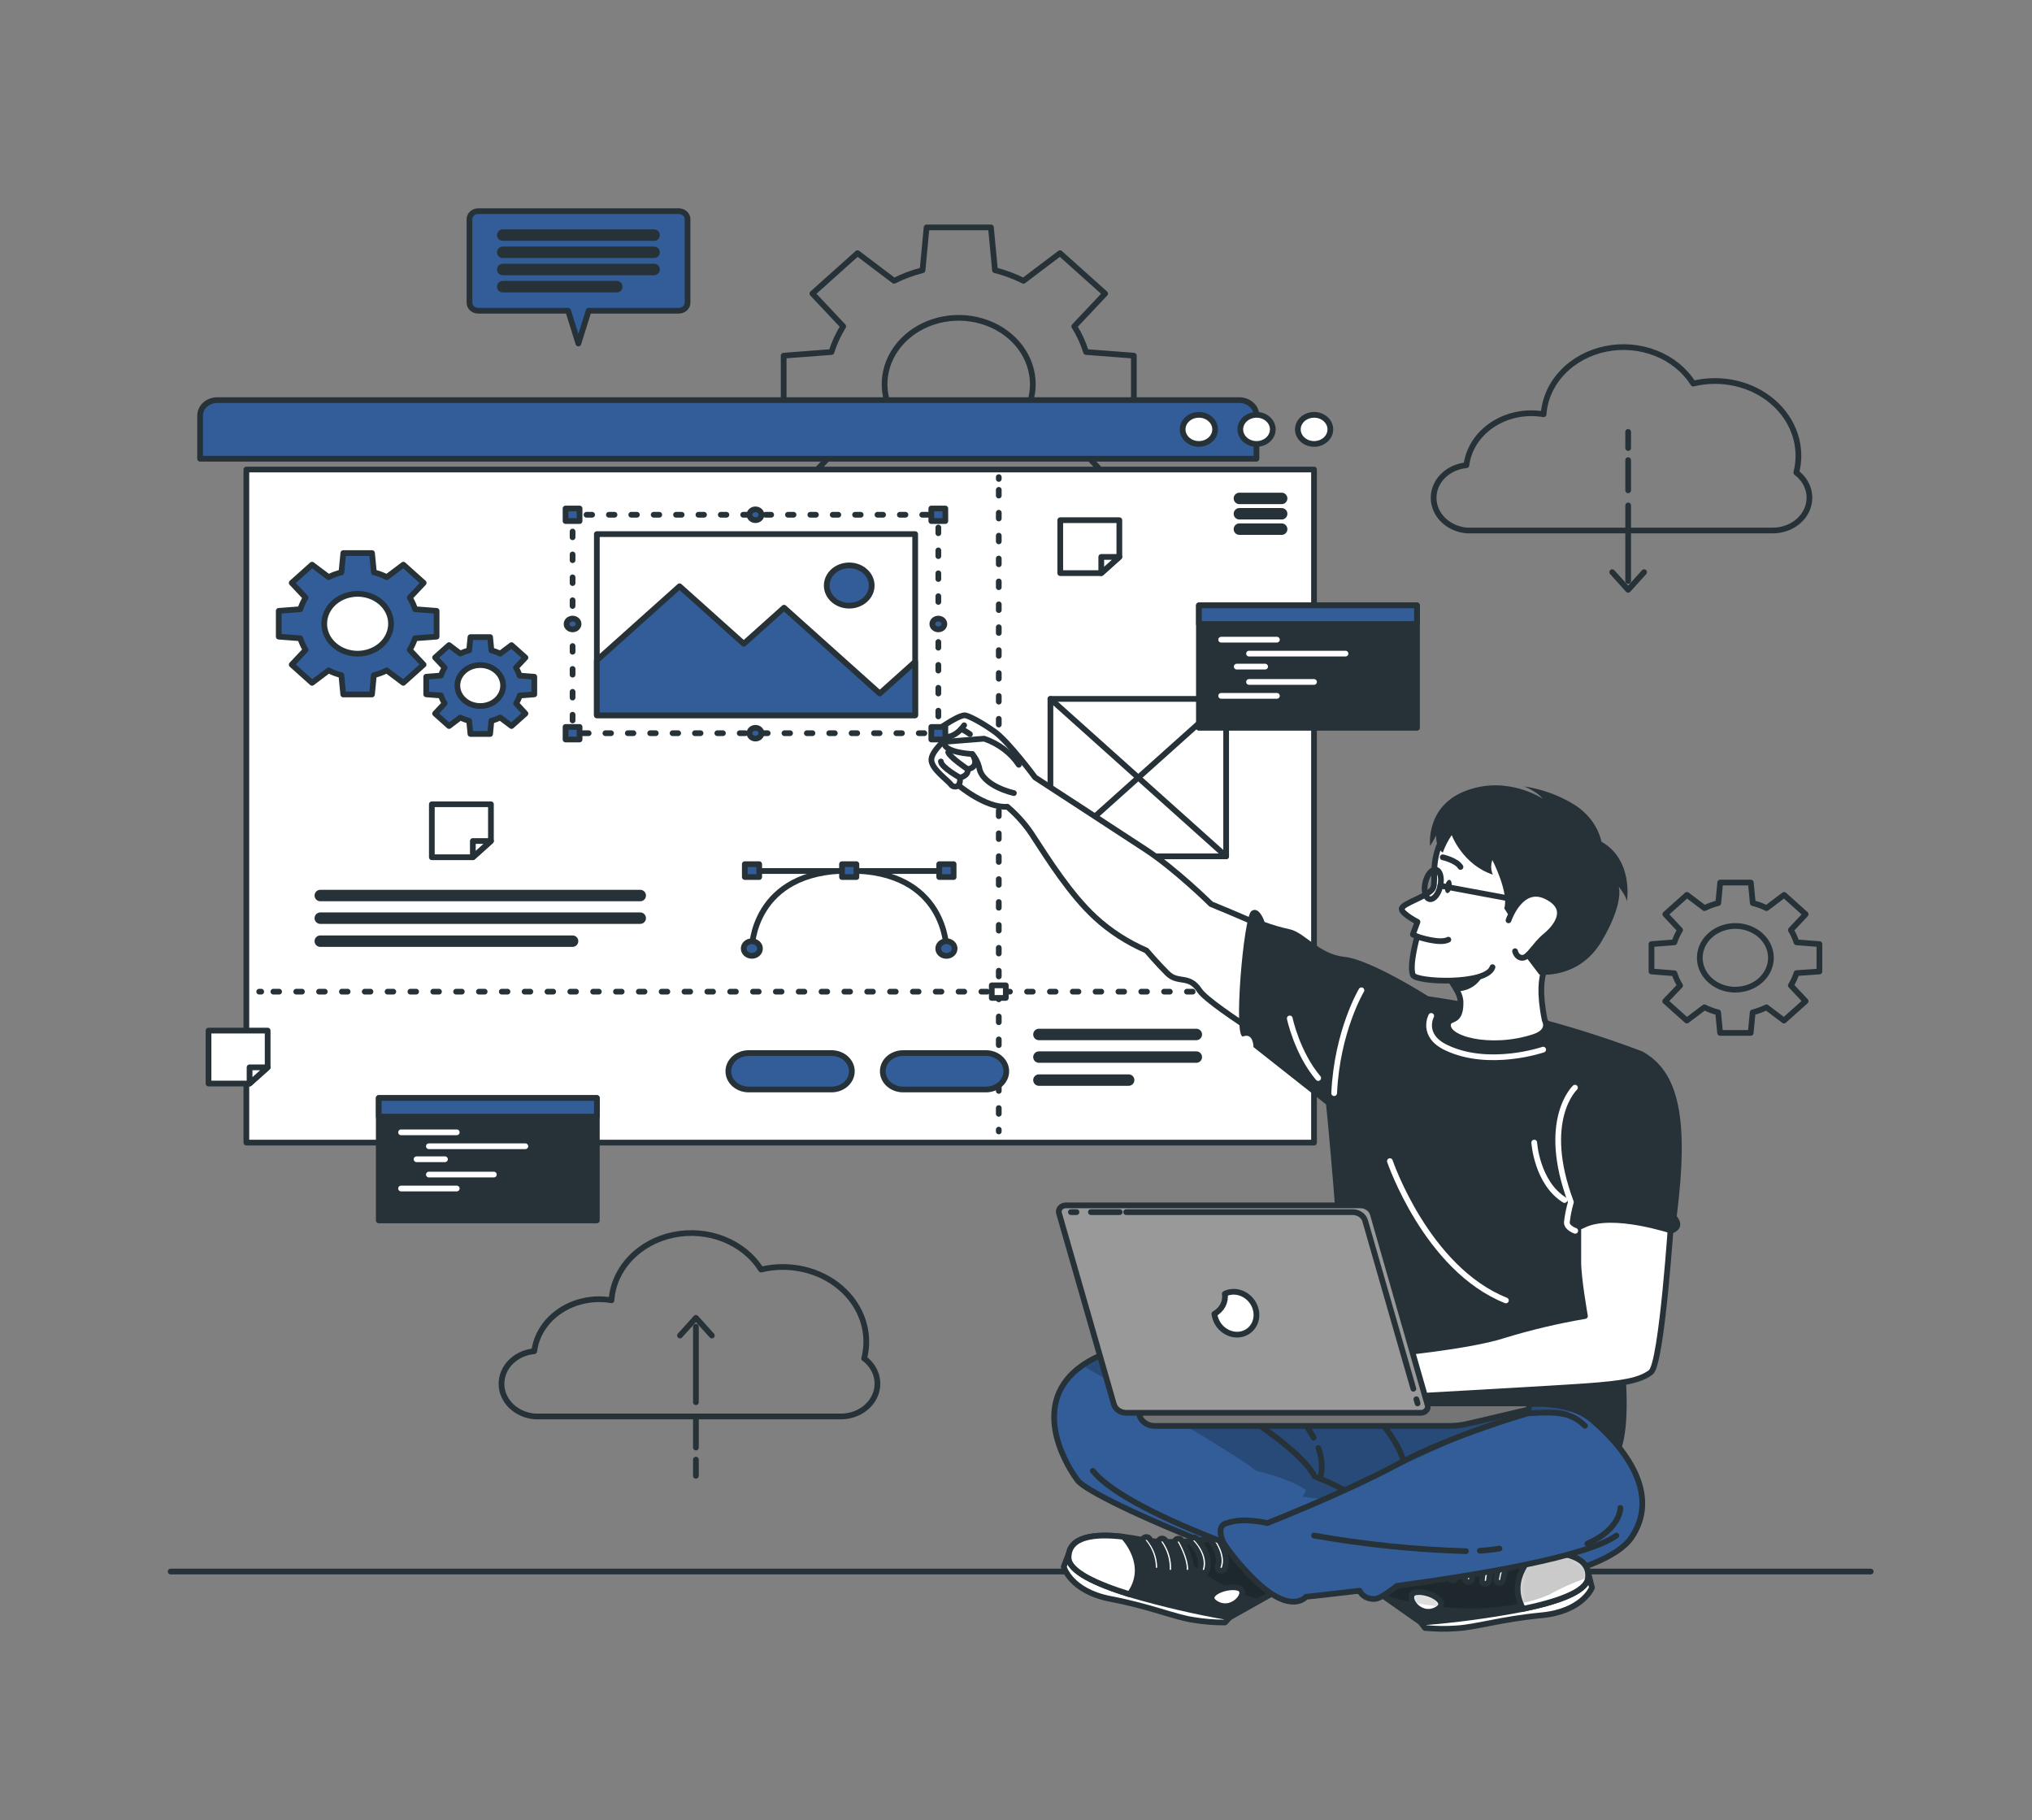 <svg width="355" height="318" viewBox="0 0 355 318" fill="none" xmlns="http://www.w3.org/2000/svg">
<rect x="0" y="0" width="355" height="318" fill="#808080" stroke="none"/>
<path d="M29.813 274.536H326.82" stroke="#263238" stroke-linecap="round" stroke-linejoin="round"/>
<path d="M198.09 72.116V62.131L189.74 61.495C189.252 59.933 188.561 58.428 187.681 57.011L193.07 51.287L185.189 44.227L178.799 49.055C177.23 48.264 175.562 47.642 173.829 47.204L173.119 39.725H161.88L161.17 47.204C159.437 47.642 157.769 48.264 156.2 49.055L149.81 44.227L141.929 51.287L147.318 57.011C146.438 58.428 145.747 59.933 145.259 61.495L136.909 62.131V72.116L145.259 72.752C145.75 74.303 146.441 75.797 147.318 77.204L141.929 82.928L149.81 89.988L156.2 85.16C157.769 85.951 159.437 86.573 161.17 87.011L161.88 94.49H173.027L173.737 87.011C175.481 86.573 177.161 85.952 178.742 85.16L185.132 89.988L193.014 82.928L187.625 77.204C188.502 75.797 189.193 74.303 189.684 72.752L198.09 72.116ZM167.489 78.724C164.928 78.724 162.424 78.044 160.294 76.769C158.164 75.494 156.505 73.683 155.524 71.563C154.544 69.443 154.288 67.111 154.787 64.86C155.287 62.61 156.521 60.543 158.332 58.921C160.143 57.298 162.45 56.193 164.963 55.746C167.475 55.298 170.079 55.528 172.445 56.406C174.811 57.284 176.834 58.771 178.257 60.678C179.68 62.586 180.439 64.829 180.439 67.123C180.438 68.649 180.102 70.159 179.449 71.568C178.796 72.976 177.84 74.256 176.634 75.334C175.429 76.411 173.998 77.265 172.424 77.847C170.85 78.428 169.163 78.727 167.461 78.724H167.489Z" stroke="#263238" stroke-linecap="round" stroke-linejoin="round"/>
<path d="M317.86 169.71V164.928L313.856 164.616C313.62 163.868 313.289 163.146 312.869 162.466L315.453 159.712L311.69 156.329L308.623 158.644C307.865 158.265 307.059 157.968 306.223 157.76L305.875 154.173H300.529L300.188 157.76C299.351 157.967 298.546 158.264 297.788 158.644L294.714 156.329L290.937 159.712L293.521 162.466C293.096 163.145 292.762 163.867 292.527 164.616L288.523 164.928V169.71L292.527 170.022C292.762 170.771 293.096 171.493 293.521 172.172L290.915 174.9L294.693 178.284L297.767 175.968C298.524 176.348 299.33 176.645 300.167 176.853L300.508 180.44H305.854L306.202 176.853C307.038 176.644 307.844 176.347 308.602 175.968L311.669 178.284L315.453 174.9L312.869 172.146C313.289 171.466 313.62 170.745 313.856 169.996L317.86 169.71ZM303.184 172.89C301.955 172.891 300.753 172.566 299.731 171.955C298.708 171.345 297.911 170.476 297.44 169.459C296.968 168.443 296.844 167.323 297.083 166.243C297.322 165.164 297.913 164.171 298.782 163.392C299.65 162.614 300.757 162.083 301.963 161.868C303.168 161.652 304.417 161.762 305.553 162.183C306.688 162.604 307.659 163.318 308.342 164.233C309.025 165.148 309.39 166.224 309.39 167.325C309.389 168.056 309.227 168.78 308.914 169.454C308.601 170.129 308.143 170.742 307.565 171.258C306.987 171.775 306.302 172.184 305.548 172.463C304.794 172.742 303.986 172.885 303.17 172.884L303.184 172.89Z" stroke="#263238" stroke-linecap="round" stroke-linejoin="round"/>
<path d="M313.82 82.553C314.387 80.355 314.308 78.063 313.592 75.9C312.876 73.737 311.546 71.778 309.733 70.212C307.919 68.647 305.684 67.529 303.245 66.967C300.806 66.406 298.246 66.42 295.814 67.009C294.333 64.656 292.043 62.795 289.285 61.703C286.527 60.612 283.449 60.347 280.51 60.95C277.57 61.553 274.927 62.991 272.974 65.049C271.021 67.107 269.863 69.675 269.672 72.37C268.127 72.106 266.537 72.13 265.002 72.442C263.468 72.754 262.022 73.346 260.755 74.182C259.489 75.018 258.429 76.08 257.642 77.3C256.855 78.521 256.358 79.874 256.182 81.274C254.6 81.424 253.136 82.096 252.078 83.161C251.02 84.226 250.443 85.606 250.461 87.031C250.479 88.456 251.09 89.824 252.174 90.868C253.258 91.911 254.738 92.554 256.324 92.672H309.773C311.082 92.663 312.356 92.294 313.424 91.616C314.491 90.938 315.3 89.982 315.742 88.878C316.183 87.775 316.235 86.576 315.892 85.445C315.548 84.313 314.825 83.304 313.82 82.553Z" stroke="#263238" stroke-linecap="round" stroke-linejoin="round"/>
<path d="M284.447 88.296V101.493" stroke="#263238" stroke-linecap="round" stroke-linejoin="round"/>
<path d="M284.447 80.384V85.656" stroke="#263238" stroke-linecap="round" stroke-linejoin="round"/>
<path d="M284.447 75.449V78.272" stroke="#263238" stroke-linecap="round" stroke-linejoin="round"/>
<path d="M281.664 99.954L284.447 103.038L287.231 99.954" stroke="#263238" stroke-linecap="round" stroke-linejoin="round"/>
<path d="M150.974 237.323C151.54 235.125 151.46 232.833 150.742 230.67C150.025 228.508 148.695 226.549 146.881 224.983C145.067 223.418 142.832 222.3 140.392 221.739C137.953 221.178 135.393 221.192 132.962 221.78C131.482 219.425 129.192 217.563 126.433 216.47C123.675 215.377 120.595 215.113 117.655 215.717C114.715 216.321 112.072 217.76 110.121 219.82C108.169 221.88 107.013 224.451 106.827 227.147C106.125 227.027 105.411 226.965 104.697 226.963C101.888 226.961 99.177 227.886 97.081 229.562C94.986 231.237 93.653 233.545 93.337 236.045C91.754 236.193 90.29 236.865 89.232 237.93C88.173 238.994 87.596 240.373 87.612 241.799C87.629 243.224 88.239 244.592 89.323 245.636C90.406 246.68 91.886 247.324 93.472 247.442H146.97C148.277 247.43 149.548 247.059 150.612 246.379C151.677 245.699 152.482 244.743 152.921 243.64C153.36 242.537 153.411 241.34 153.066 240.211C152.722 239.081 151.999 238.074 150.996 237.323H150.974Z" stroke="#263238" stroke-linecap="round" stroke-linejoin="round"/>
<path d="M121.58 244.955V231.765" stroke="#263238" stroke-linecap="round" stroke-linejoin="round"/>
<path d="M121.58 252.874V247.595" stroke="#263238" stroke-linecap="round" stroke-linejoin="round"/>
<path d="M121.58 257.809V254.985" stroke="#263238" stroke-linecap="round" stroke-linejoin="round"/>
<path d="M124.364 233.304L121.58 230.219L118.797 233.304" stroke="#263238" stroke-linecap="round" stroke-linejoin="round"/>
<path d="M37.971 69.896H216.5C217.299 69.896 218.064 70.18 218.629 70.686C219.194 71.192 219.511 71.878 219.511 72.593V80.136H34.96V72.593C34.96 71.878 35.278 71.192 35.842 70.686C36.407 70.18 37.172 69.896 37.971 69.896Z" fill="#335D99" stroke="#263238" stroke-linecap="round" stroke-linejoin="round"/>
<path d="M229.564 82.025H43.04V199.602H229.564V82.025Z" fill="white" stroke="#263238" stroke-linecap="round" stroke-linejoin="round"/>
<path d="M232.419 75.01C232.419 75.513 232.252 76.005 231.94 76.423C231.628 76.842 231.184 77.168 230.665 77.36C230.146 77.553 229.575 77.603 229.024 77.505C228.474 77.407 227.968 77.165 227.57 76.809C227.173 76.453 226.903 76 226.793 75.506C226.683 75.013 226.74 74.501 226.955 74.036C227.17 73.571 227.534 73.174 228.001 72.895C228.468 72.615 229.017 72.466 229.579 72.466C230.332 72.466 231.054 72.734 231.587 73.211C232.119 73.688 232.419 74.335 232.419 75.01Z" fill="white" stroke="#263238" stroke-linecap="round" stroke-linejoin="round"/>
<path d="M222.365 75.01C222.365 75.513 222.198 76.005 221.886 76.423C221.574 76.842 221.131 77.168 220.612 77.36C220.093 77.553 219.522 77.603 218.971 77.505C218.42 77.407 217.914 77.165 217.517 76.809C217.12 76.453 216.849 76 216.739 75.506C216.63 75.013 216.686 74.501 216.901 74.036C217.116 73.571 217.48 73.174 217.947 72.895C218.414 72.615 218.963 72.466 219.525 72.466C220.278 72.466 221 72.734 221.533 73.211C222.066 73.688 222.365 74.335 222.365 75.01Z" fill="white" stroke="#263238" stroke-linecap="round" stroke-linejoin="round"/>
<path d="M212.29 75.01C212.29 75.513 212.123 76.005 211.811 76.423C211.499 76.842 211.056 77.168 210.537 77.36C210.018 77.553 209.447 77.603 208.896 77.505C208.345 77.407 207.839 77.165 207.442 76.809C207.045 76.453 206.774 76 206.665 75.506C206.555 75.013 206.611 74.501 206.826 74.036C207.041 73.571 207.405 73.174 207.872 72.895C208.339 72.615 208.888 72.466 209.45 72.466C210.203 72.466 210.926 72.734 211.458 73.211C211.991 73.688 212.29 74.335 212.29 75.01Z" fill="white" stroke="#263238" stroke-linecap="round" stroke-linejoin="round"/>
<path d="M223.913 87.068H216.529" stroke="#263238" stroke-width="2" stroke-linecap="round" stroke-linejoin="round"/>
<path d="M223.913 89.752H216.529" stroke="#263238" stroke-width="2" stroke-linecap="round" stroke-linejoin="round"/>
<path d="M223.913 92.436H216.529" stroke="#263238" stroke-width="2" stroke-linecap="round" stroke-linejoin="round"/>
<path d="M55.955 156.443H111.853" stroke="#263238" stroke-width="2" stroke-linecap="round" stroke-linejoin="round"/>
<path d="M55.955 160.393H111.853" stroke="#263238" stroke-width="2" stroke-linecap="round" stroke-linejoin="round"/>
<path d="M55.955 164.412H100.032" stroke="#263238" stroke-width="2" stroke-linecap="round" stroke-linejoin="round"/>
<path d="M174.49 83.348V83.666" stroke="#263238" stroke-linecap="round" stroke-linejoin="round"/>
<path d="M174.49 85.574V196.384" stroke="#263238" stroke-linecap="round" stroke-linejoin="round" stroke-dasharray="1 3"/>
<path d="M174.49 197.338V197.656" stroke="#263238" stroke-linecap="round" stroke-linejoin="round"/>
<path d="M45.284 173.234H45.638" stroke="#263238" stroke-linecap="round" stroke-linejoin="round"/>
<path d="M47.762 173.234H225.29" stroke="#263238" stroke-linecap="round" stroke-linejoin="round" stroke-dasharray="1 2.99"/>
<path d="M226.355 173.234H226.709" stroke="#263238" stroke-linecap="round" stroke-linejoin="round"/>
<path d="M175.718 172.133H173.268V174.328H175.718V172.133Z" fill="white" stroke="#263238" stroke-linecap="round" stroke-linejoin="round"/>
<path d="M164.713 152.157H132.01" stroke="#263238" stroke-linecap="round" stroke-linejoin="round"/>
<path d="M165.345 165.703C165.345 165.703 165.345 152.087 148.362 152.087C131.378 152.087 131.35 165.703 131.35 165.703" stroke="#263238" stroke-linecap="round" stroke-linejoin="round"/>
<path d="M165.345 166.988C166.137 166.988 166.779 166.413 166.779 165.703C166.779 164.994 166.137 164.419 165.345 164.419C164.553 164.419 163.911 164.994 163.911 165.703C163.911 166.413 164.553 166.988 165.345 166.988Z" fill="#335D99" stroke="#263238" stroke-linecap="round" stroke-linejoin="round"/>
<path d="M129.93 165.703C129.93 165.452 130.013 165.206 130.169 164.997C130.325 164.788 130.547 164.625 130.807 164.528C131.066 164.432 131.352 164.407 131.627 164.456C131.902 164.505 132.155 164.626 132.354 164.804C132.553 164.982 132.688 165.209 132.743 165.455C132.797 165.702 132.769 165.958 132.662 166.19C132.554 166.423 132.372 166.621 132.139 166.761C131.905 166.901 131.631 166.975 131.35 166.975C130.973 166.975 130.612 166.841 130.346 166.603C130.08 166.364 129.93 166.041 129.93 165.703Z" fill="#335D99" stroke="#263238" stroke-linecap="round" stroke-linejoin="round"/>
<path d="M164.088 153.212H166.602V150.961H164.088V153.212Z" fill="#335D99" stroke="#263238" stroke-linecap="round" stroke-linejoin="round"/>
<path d="M147.105 153.212H149.618V150.961H147.105V153.212Z" fill="#335D99" stroke="#263238" stroke-linecap="round" stroke-linejoin="round"/>
<path d="M130.122 153.212H132.635V150.961H130.122V153.212Z" fill="#335D99" stroke="#263238" stroke-linecap="round" stroke-linejoin="round"/>
<path d="M76.275 111.217V106.714L72.519 106.428C72.296 105.725 71.984 105.046 71.589 104.406L74.017 101.824L70.468 98.644L67.578 100.819C66.866 100.46 66.108 100.18 65.32 99.986L64.993 96.615H59.981L59.654 99.986C58.869 100.18 58.113 100.459 57.404 100.819L54.514 98.644L50.964 101.824L53.392 104.406C52.994 105.045 52.682 105.724 52.462 106.428L48.699 106.714V111.217L52.462 111.504C52.683 112.208 52.995 112.887 53.392 113.526L50.964 116.108L54.514 119.288L57.404 117.113C58.108 117.471 58.859 117.751 59.64 117.946L59.967 121.317H64.986L65.313 117.946C66.098 117.751 66.854 117.471 67.564 117.113L70.453 119.288L74.003 116.108L71.575 113.526C71.969 112.885 72.281 112.207 72.505 111.504L76.275 111.217ZM62.48 114.194C61.326 114.194 60.197 113.887 59.238 113.313C58.278 112.738 57.53 111.922 57.088 110.967C56.646 110.011 56.531 108.96 56.756 107.946C56.981 106.932 57.537 106 58.353 105.269C59.169 104.538 60.209 104.04 61.341 103.838C62.474 103.637 63.647 103.74 64.713 104.136C65.78 104.532 66.691 105.202 67.333 106.061C67.974 106.921 68.316 107.932 68.316 108.966C68.316 110.352 67.701 111.682 66.607 112.663C65.512 113.643 64.028 114.194 62.48 114.194Z" fill="#335D99" stroke="#263238" stroke-linecap="round" stroke-linejoin="round"/>
<path d="M93.344 121.304V118.226L90.766 118.023C90.618 117.541 90.406 117.078 90.135 116.642L91.796 114.874L89.361 112.699L87.387 114.187C86.899 113.945 86.382 113.753 85.846 113.615L85.626 111.3H82.19L81.962 113.609C81.426 113.746 80.909 113.938 80.422 114.181L78.448 112.693L76.013 114.868L77.681 116.636C77.404 117.07 77.19 117.534 77.042 118.016L74.465 118.22V121.298L77.042 121.495C77.188 121.978 77.403 122.441 77.681 122.875L76.013 124.656L78.448 126.831L80.422 125.343C80.909 125.585 81.426 125.778 81.962 125.915L82.19 128.218H85.626L85.846 125.915C86.382 125.778 86.899 125.585 87.387 125.343L89.361 126.831L91.796 124.656L90.17 122.882C90.443 122.446 90.655 121.983 90.802 121.501L93.344 121.304ZM83.908 123.339C83.117 123.341 82.343 123.132 81.684 122.739C81.026 122.346 80.513 121.787 80.209 121.132C79.906 120.477 79.826 119.757 79.98 119.062C80.134 118.367 80.515 117.728 81.074 117.227C81.634 116.726 82.347 116.385 83.123 116.247C83.899 116.109 84.703 116.18 85.434 116.452C86.164 116.724 86.789 117.184 87.227 117.773C87.666 118.363 87.899 119.056 87.898 119.765C87.896 120.713 87.475 121.621 86.727 122.291C85.979 122.961 84.966 123.338 83.908 123.339Z" fill="#335D99" stroke="#263238" stroke-linecap="round" stroke-linejoin="round"/>
<path d="M181.504 180.713H209.003" stroke="#263238" stroke-width="2" stroke-linecap="round" stroke-linejoin="round"/>
<path d="M181.504 184.663H209.003" stroke="#263238" stroke-width="2" stroke-linecap="round" stroke-linejoin="round"/>
<path d="M181.504 188.682H197.181" stroke="#263238" stroke-width="2" stroke-linecap="round" stroke-linejoin="round"/>
<path d="M145.273 190.323H130.796C129.855 190.323 128.952 189.988 128.286 189.392C127.62 188.795 127.246 187.986 127.246 187.143C127.246 186.3 127.62 185.491 128.286 184.894C128.952 184.298 129.855 183.963 130.796 183.963H145.273C146.215 183.963 147.118 184.298 147.783 184.894C148.449 185.491 148.823 186.3 148.823 187.143C148.823 187.986 148.449 188.795 147.783 189.392C147.118 189.988 146.215 190.323 145.273 190.323Z" fill="#335D99" stroke="#263238" stroke-linecap="round" stroke-linejoin="round"/>
<path d="M172.253 190.323H157.776C156.835 190.323 155.932 189.988 155.266 189.392C154.6 188.795 154.226 187.986 154.226 187.143C154.226 186.3 154.6 185.491 155.266 184.894C155.932 184.298 156.835 183.963 157.776 183.963H172.253C173.195 183.963 174.098 184.298 174.763 184.894C175.429 185.491 175.803 186.3 175.803 187.143C175.803 187.986 175.429 188.795 174.763 189.392C174.098 189.988 173.195 190.323 172.253 190.323Z" fill="#335D99" stroke="#263238" stroke-linecap="round" stroke-linejoin="round"/>
<path d="M214.214 122.093H183.514V149.594H214.214V122.093Z" fill="white" stroke="#263238" stroke-linecap="round" stroke-linejoin="round"/>
<path d="M183.514 122.093L214.214 149.594" stroke="#263238" stroke-linecap="round" stroke-linejoin="round"/>
<path d="M214.214 122.093L183.514 149.594" stroke="#263238" stroke-linecap="round" stroke-linejoin="round"/>
<path d="M195.555 90.872V97.289L192.396 100.119H185.232V90.872H195.555Z" fill="white" stroke="#263238" stroke-linecap="round" stroke-linejoin="round"/>
<path d="M195.555 97.289L192.396 100.119V97.289H195.555Z" fill="white" stroke="#263238" stroke-linecap="round" stroke-linejoin="round"/>
<path d="M85.768 140.499V146.916L82.609 149.753H75.445V140.499H85.768Z" fill="white" stroke="#263238" stroke-linecap="round" stroke-linejoin="round"/>
<path d="M85.768 146.916L82.609 149.753V146.916H85.768Z" fill="white" stroke="#263238" stroke-linecap="round" stroke-linejoin="round"/>
<path d="M46.761 180.039V186.456L43.601 189.286H36.43V180.039H46.761Z" fill="white" stroke="#263238" stroke-linecap="round" stroke-linejoin="round"/>
<path d="M46.761 186.456L43.601 189.286V186.456H46.761Z" fill="white" stroke="#263238" stroke-linecap="round" stroke-linejoin="round"/>
<path d="M247.556 105.754H209.457V127.143H247.556V105.754Z" fill="#263238" stroke="#263238" stroke-linecap="round" stroke-linejoin="round"/>
<path d="M247.556 105.754H209.457V109.004H247.556V105.754Z" fill="#335D99" stroke="#263238" stroke-linecap="round" stroke-linejoin="round"/>
<path d="M213.341 111.745H223.082" stroke="white" stroke-linecap="round" stroke-linejoin="round"/>
<path d="M218.211 114.181H235.067" stroke="white" stroke-linecap="round" stroke-linejoin="round"/>
<path d="M216.06 116.452H221.023" stroke="white" stroke-linecap="round" stroke-linejoin="round"/>
<path d="M218.211 119.129H229.564" stroke="white" stroke-linecap="round" stroke-linejoin="round"/>
<path d="M213.341 121.559H223.082" stroke="white" stroke-linecap="round" stroke-linejoin="round"/>
<path d="M104.271 191.811H66.172V213.2H104.271V191.811Z" fill="#263238" stroke="#263238" stroke-linecap="round" stroke-linejoin="round"/>
<path d="M104.271 191.811H66.172V195.061H104.271V191.811Z" fill="#335D99" stroke="#263238" stroke-linecap="round" stroke-linejoin="round"/>
<path d="M70.063 197.809H79.797" stroke="white" stroke-linecap="round" stroke-linejoin="round"/>
<path d="M74.926 200.238H91.782" stroke="white" stroke-linecap="round" stroke-linejoin="round"/>
<path d="M72.775 202.509H77.738" stroke="white" stroke-linecap="round" stroke-linejoin="round"/>
<path d="M74.926 205.186H86.279" stroke="white" stroke-linecap="round" stroke-linejoin="round"/>
<path d="M70.063 207.622H79.797" stroke="white" stroke-linecap="round" stroke-linejoin="round"/>
<path d="M118.57 36.888H83.567C83.157 36.89 82.764 37.036 82.475 37.296C82.185 37.556 82.021 37.907 82.019 38.275V52.903C82.021 53.269 82.185 53.62 82.475 53.879C82.765 54.137 83.158 54.283 83.567 54.283H99.258L101.047 60.007L102.844 54.283H118.57C118.979 54.283 119.372 54.137 119.662 53.879C119.952 53.62 120.116 53.269 120.118 52.903V38.275C120.116 37.907 119.952 37.556 119.662 37.296C119.373 37.036 118.98 36.89 118.57 36.888Z" fill="#335D99" stroke="#263238" stroke-linecap="round" stroke-linejoin="round"/>
<path d="M87.827 41.073H114.274" stroke="#263238" stroke-width="2" stroke-linecap="round" stroke-linejoin="round"/>
<path d="M87.827 44.075H114.274" stroke="#263238" stroke-width="2" stroke-linecap="round" stroke-linejoin="round"/>
<path d="M87.827 47.077H114.274" stroke="#263238" stroke-width="2" stroke-linecap="round" stroke-linejoin="round"/>
<path d="M87.827 50.079H107.757" stroke="#263238" stroke-width="2" stroke-linecap="round" stroke-linejoin="round"/>
<path d="M175.988 140.925C172.232 141.211 167.468 137.192 167.468 137.192C167.376 137.276 167.264 137.34 167.141 137.379C167.017 137.418 166.884 137.431 166.754 137.416C166.624 137.401 166.499 137.359 166.39 137.294C166.281 137.229 166.191 137.141 166.126 137.039C165.515 136.25 162.867 134.425 162.718 132.848C162.569 131.27 165.693 128.714 165.693 128.714C163.286 129.299 163.03 128.033 163.03 128.033C163.03 128.033 167.084 125.038 168.504 124.955C169.058 124.923 171.472 126.17 173.808 127.849C176.25 129.61 180.837 135.811 180.837 135.811C180.837 135.811 196.35 145.905 200.27 148.487C205.446 151.896 211.58 157.944 211.58 157.944C211.58 157.944 232.17 166.263 237.85 170.836L230.168 187.13C230.168 187.13 211.445 175.892 209.578 173.043C207.71 170.194 205.836 171.904 203.962 170.041C202.087 168.177 200.291 166.047 200.291 166.047C196.957 164.605 193.932 162.65 191.352 160.272C186.979 156.246 183.123 150.096 180.702 146.394C179.449 144.368 177.859 142.524 175.988 140.925Z" fill="white" stroke="#263238" stroke-linecap="round" stroke-linejoin="round"/>
<path d="M177.131 138.546C177.131 138.546 171.543 137.331 171.06 134.031C170.847 133.194 170.438 132.407 169.86 131.722C169.86 131.722 164.649 131.493 164.976 129.591L171.934 129.038C174.466 129.91 176.599 131.518 177.99 133.605" fill="white"/>
<path d="M177.131 138.546C177.131 138.546 171.543 137.331 171.06 134.031C170.847 133.194 170.438 132.407 169.86 131.722C169.86 131.722 164.649 131.493 164.976 129.591L171.934 129.038C174.466 129.91 176.599 131.518 177.99 133.605" stroke="#263238" stroke-linecap="round" stroke-linejoin="round"/>
<path d="M167.461 137.192C167.708 136.779 167.791 136.303 167.695 135.843C167.695 135.843 169.228 135.589 169.058 134.374C169.058 134.374 171.33 134.126 169.86 131.722" stroke="#263238" stroke-linecap="round" stroke-linejoin="round"/>
<path d="M169.058 134.374C169.058 134.374 165.998 132.345 165.657 131.417" stroke="#263238" stroke-linecap="round" stroke-linejoin="round"/>
<path d="M167.695 135.843C167.695 135.843 164.436 134.062 164.379 133.026" stroke="#263238" stroke-linecap="round" stroke-linejoin="round"/>
<path d="M168.44 126.698C168.44 126.698 167.404 128.364 165.686 128.714" stroke="#263238" stroke-linecap="round" stroke-linejoin="round"/>
<path d="M167.922 127.346C168.467 127.601 168.981 127.906 169.456 128.256" stroke="#263238" stroke-linecap="round" stroke-linejoin="round"/>
<path d="M286.925 183.677C278.891 180.631 270.604 178.152 262.139 176.261C249.671 173.647 229.479 171.313 229.479 171.313C229.479 171.313 235.031 222.066 233.569 225.119C232.106 228.171 223.33 238.424 223.33 238.424C223.33 238.424 270.822 255.011 279.101 256.422C287.38 257.834 283.063 232.095 283.063 232.095C283.063 232.095 291.81 199.38 286.925 183.677Z" fill="#263238"/>
<path d="M269.878 178.226C269.878 178.226 271.007 180.134 268.039 181.133C260.35 183.677 252.156 181.432 253.03 178.735C253.363 177.705 255.266 178.735 255.16 174.919C255.107 174.331 254.932 173.757 254.641 173.227C254.099 172.195 253.445 171.213 252.689 170.295C251.868 169.274 250.989 168.291 250.055 167.351C250.055 167.351 262.26 160.355 271.312 167.351C271.298 167.319 267.933 168.845 269.878 178.226Z" fill="white" stroke="#263238" stroke-linecap="round" stroke-linejoin="round"/>
<path d="M285.001 268.621C280.194 275.617 255.806 278.93 242.493 278.619C229.181 278.307 190.876 262.083 188.278 258.623C185.871 255.443 179.957 244.905 189.073 238.538C189.846 238.003 190.668 237.527 191.53 237.114C197.77 234.086 239.277 243.633 239.277 243.633C239.277 243.633 241.847 242.176 242.792 242.284C245.688 242.615 247.762 244.714 253.612 246.208C257.709 247.258 268.891 243.225 276.034 246.692C276.826 247.071 277.557 247.546 278.206 248.104C284.88 253.815 289.801 261.606 285.001 268.621Z" fill="#335D99"/>
<mask id="mask0_3_556" style="mask-type:luminance" maskUnits="userSpaceOnUse" x="184" y="236" width="103" height="43">
<path d="M285.001 268.621C280.194 275.617 255.806 278.93 242.493 278.619C229.181 278.307 190.876 262.083 188.278 258.623C185.871 255.443 179.957 244.905 189.073 238.538C189.846 238.003 190.668 237.527 191.53 237.114C197.77 234.086 239.277 243.633 239.277 243.633C239.277 243.633 241.847 242.176 242.792 242.284C245.688 242.615 247.762 244.714 253.612 246.208C257.709 247.258 268.891 243.225 276.034 246.692C276.826 247.071 277.557 247.546 278.206 248.104C284.88 253.815 289.801 261.606 285.001 268.621Z" fill="white"/>
</mask>
<g mask="url(#mask0_3_556)">
<path opacity="0.3" d="M276.034 246.692C268.714 246.253 262.189 247.627 257.631 250.037C252.227 252.899 226.71 263.908 226.71 263.908C226.767 262.725 228.187 260.34 228.187 260.34C225.787 258.432 219.511 256.938 219.511 256.938C214.647 253.217 195.371 242.119 189.073 238.538C189.846 238.003 190.668 237.527 191.53 237.114C197.77 234.086 239.277 243.633 239.277 243.633C239.277 243.633 241.847 242.176 242.792 242.284C245.688 242.615 247.762 244.714 253.612 246.208C257.73 247.258 268.891 243.225 276.034 246.692Z" fill="black" fill-opacity="0.7"/>
</g>
<path d="M285.001 268.621C280.194 275.617 255.806 278.93 242.493 278.619C229.181 278.307 190.876 262.083 188.278 258.623C185.871 255.443 179.957 244.904 189.073 238.538C189.846 238.003 190.668 237.527 191.53 237.114C197.77 234.086 239.277 243.633 239.277 243.633C239.277 243.633 241.847 242.176 242.792 242.284C245.688 242.615 247.762 244.714 253.612 246.208C257.709 247.258 268.891 243.225 276.034 246.692C276.826 247.071 277.557 247.546 278.206 248.104C284.88 253.815 289.801 261.606 285.001 268.621Z" stroke="#263238" stroke-linecap="round" stroke-linejoin="round"/>
<path d="M277.518 274.956L278.128 277.353C278.128 277.353 276.495 281.5 269.317 282.18C262.139 282.861 257.886 284.279 254.407 284.464C252.589 284.592 250.761 284.567 248.947 284.387L248.237 283.446L277.518 274.956Z" fill="white" stroke="#263238" stroke-linecap="round" stroke-linejoin="round"/>
<path d="M235.834 274.701L248.273 283.446C254.268 282.987 260.225 282.188 266.108 281.055C272.001 279.834 277.148 278.085 277.425 275.681C277.858 272.03 273.499 271.031 268.323 271.171C267.358 271.171 266.364 271.26 265.362 271.349C257.077 272.144 246.54 268.049 246.54 268.049L235.834 274.701Z" fill="#263238"/>
<mask id="mask1_3_556" style="mask-type:luminance" maskUnits="userSpaceOnUse" x="235" y="268" width="43" height="16">
<path d="M235.834 274.701L248.273 283.446C254.268 282.987 260.225 282.188 266.108 281.055C272.001 279.834 277.148 278.085 277.425 275.681C277.858 272.03 273.499 271.031 268.323 271.171C267.358 271.171 266.364 271.26 265.362 271.349C257.077 272.144 246.54 268.049 246.54 268.049L235.834 274.701Z" fill="white"/>
</mask>
<g mask="url(#mask1_3_556)">
<path opacity="0.3" d="M277.432 275.592C275.018 276.396 272.701 277.419 270.517 278.645C270.517 278.645 258.965 283.968 241.208 278.486L235.834 274.701L246.54 268.042C246.54 268.042 257.07 272.145 265.362 271.343C266.364 271.248 267.358 271.184 268.323 271.165C273.464 271.025 277.787 272.005 277.432 275.592Z" fill="black" fill-opacity="0.7"/>
</g>
<path d="M235.834 274.701L248.273 283.446C254.268 282.987 260.225 282.188 266.108 281.055C272.001 279.834 277.148 278.085 277.425 275.681C277.858 272.03 273.499 271.031 268.323 271.171C267.358 271.171 266.364 271.26 265.362 271.349C257.077 272.144 246.54 268.049 246.54 268.049L235.834 274.701Z" stroke="#263238" stroke-linecap="round" stroke-linejoin="round"/>
<path d="M247.428 278.148C245.184 278.473 247.648 282.6 250.687 281.328C253.726 280.056 249.671 277.818 247.428 278.148Z" fill="white"/>
<mask id="mask2_3_556" style="mask-type:luminance" maskUnits="userSpaceOnUse" x="246" y="278" width="6" height="4">
<path d="M247.428 278.148C245.184 278.473 247.648 282.6 250.687 281.328C253.726 280.056 249.671 277.818 247.428 278.148Z" fill="white"/>
</mask>
<g mask="url(#mask2_3_556)">
<path opacity="0.2" d="M251.638 280.673C250.013 280.496 248.399 280.243 246.803 279.916C246.377 279.109 246.476 278.282 247.428 278.148C249.309 277.868 252.476 279.427 251.638 280.673Z" fill="black" fill-opacity="0.7"/>
</g>
<path d="M247.428 278.148C245.184 278.473 247.648 282.6 250.687 281.328C253.726 280.056 249.671 277.818 247.428 278.148Z" stroke="#263238" stroke-linecap="round" stroke-linejoin="round"/>
<path d="M266.108 281.048C272.001 279.827 277.148 278.078 277.425 275.674C277.858 272.024 273.499 271.025 268.323 271.165C268.096 271.362 263.076 275.706 266.108 281.048Z" fill="white"/>
<mask id="mask3_3_556" style="mask-type:luminance" maskUnits="userSpaceOnUse" x="265" y="271" width="13" height="11">
<path d="M266.108 281.048C272.001 279.827 277.148 278.078 277.425 275.674C277.858 272.024 273.499 271.025 268.323 271.165C268.096 271.362 263.076 275.706 266.108 281.048Z" fill="white"/>
</mask>
<g mask="url(#mask3_3_556)">
<path opacity="0.3" d="M277.432 275.592C275.018 276.396 272.701 277.419 270.517 278.644C268.961 279.289 267.33 279.777 265.654 280.101C263.666 275.204 268.11 271.349 268.323 271.165C273.464 271.025 277.787 272.004 277.432 275.592Z" fill="black" fill-opacity="0.7"/>
</g>
<path d="M266.108 281.048C272.001 279.827 277.148 278.078 277.425 275.674C277.858 272.024 273.499 271.025 268.323 271.165C268.096 271.362 263.076 275.706 266.108 281.048Z" stroke="#263238" stroke-linecap="round" stroke-linejoin="round"/>
<path d="M261.905 276.514H261.94C262.021 276.517 262.102 276.506 262.178 276.481C262.254 276.457 262.324 276.419 262.383 276.369C262.442 276.32 262.49 276.261 262.524 276.195C262.558 276.129 262.577 276.058 262.579 275.986C262.78 274.423 263.526 272.957 264.709 271.795C264.766 271.744 264.812 271.683 264.843 271.617C264.874 271.55 264.889 271.479 264.889 271.407C264.889 271.335 264.874 271.263 264.843 271.197C264.812 271.13 264.766 271.07 264.709 271.019C264.594 270.917 264.438 270.86 264.276 270.86C264.114 270.86 263.959 270.917 263.843 271.019C262.451 272.371 261.586 274.092 261.379 275.922C261.365 276.062 261.412 276.202 261.51 276.312C261.608 276.423 261.749 276.495 261.905 276.514Z" fill="white" stroke="#263238" stroke-linecap="round" stroke-linejoin="round"/>
<path d="M259.441 276.66H259.491C259.572 276.662 259.652 276.649 259.727 276.623C259.802 276.596 259.871 276.557 259.929 276.507C259.987 276.456 260.034 276.396 260.066 276.33C260.098 276.263 260.115 276.192 260.116 276.119C260.256 274.531 260.913 273.015 262.004 271.756C262.064 271.702 262.11 271.636 262.14 271.564C262.17 271.493 262.183 271.416 262.179 271.34C262.174 271.263 262.151 271.188 262.113 271.12C262.074 271.052 262.02 270.991 261.954 270.942C261.888 270.894 261.811 270.858 261.729 270.837C261.646 270.817 261.56 270.812 261.475 270.822C261.391 270.833 261.309 270.859 261.237 270.9C261.164 270.94 261.101 270.994 261.053 271.057C259.785 272.504 259.031 274.259 258.887 276.094C258.881 276.234 258.935 276.371 259.038 276.476C259.141 276.581 259.285 276.647 259.441 276.66Z" fill="white" stroke="#263238" stroke-linecap="round" stroke-linejoin="round"/>
<path d="M256.495 276.367C256.575 276.374 256.656 276.367 256.733 276.346C256.81 276.325 256.882 276.29 256.944 276.244C257.006 276.198 257.057 276.141 257.094 276.077C257.132 276.013 257.155 275.943 257.162 275.871C257.354 273.963 259.185 271.464 259.207 271.419C259.297 271.297 259.329 271.147 259.297 271.003C259.265 270.859 259.172 270.732 259.036 270.65C258.901 270.57 258.735 270.541 258.575 270.569C258.416 270.598 258.275 270.682 258.184 270.802C258.099 270.911 256.154 273.531 255.934 275.744C255.923 275.818 255.929 275.894 255.951 275.966C255.974 276.038 256.013 276.105 256.065 276.163C256.118 276.222 256.183 276.27 256.257 276.305C256.33 276.34 256.411 276.361 256.495 276.367Z" fill="white" stroke="#263238" stroke-linecap="round" stroke-linejoin="round"/>
<path d="M253.711 276.107C253.766 276.113 253.82 276.113 253.875 276.107C253.955 276.095 254.031 276.069 254.1 276.031C254.169 275.993 254.229 275.943 254.276 275.883C254.322 275.824 254.356 275.757 254.373 275.686C254.391 275.615 254.393 275.542 254.379 275.471C253.946 273.13 256.374 271.127 256.395 271.108C256.476 271.006 256.515 270.883 256.508 270.759C256.5 270.634 256.446 270.516 256.354 270.422C256.262 270.329 256.138 270.266 256.001 270.244C255.864 270.221 255.723 270.241 255.6 270.3C255.479 270.395 252.646 272.723 253.193 275.668C253.219 275.78 253.283 275.882 253.375 275.96C253.468 276.038 253.585 276.09 253.711 276.107Z" fill="white" stroke="#263238" stroke-linecap="round" stroke-linejoin="round"/>
<path d="M250.687 275.452C250.753 275.461 250.82 275.461 250.886 275.452C251.038 275.418 251.171 275.334 251.257 275.216C251.343 275.097 251.375 274.954 251.347 274.816C250.815 272.73 253.108 270.364 253.136 270.364C253.243 270.254 253.296 270.11 253.286 269.965C253.275 269.82 253.201 269.684 253.08 269.588C253.02 269.539 252.949 269.502 252.873 269.478C252.797 269.454 252.717 269.444 252.636 269.448C252.555 269.452 252.477 269.471 252.404 269.502C252.332 269.534 252.267 269.578 252.213 269.632C252.1 269.747 249.473 272.437 250.147 275.083C250.186 275.185 250.258 275.275 250.354 275.34C250.451 275.406 250.566 275.445 250.687 275.452Z" fill="white" stroke="#263238" stroke-linecap="round" stroke-linejoin="round"/>
<path d="M186.73 271.368L185.842 273.696C185.842 273.696 186.978 277.977 194.036 279.325C201.093 280.673 205.154 282.505 208.562 283.001C210.356 283.297 212.177 283.441 214.001 283.433L214.818 282.562L186.73 271.368Z" fill="white" stroke="#263238" stroke-linecap="round" stroke-linejoin="round"/>
<path d="M228.187 275.038L214.796 282.562C208.887 281.542 203.056 280.189 197.337 278.511C191.622 276.743 186.687 274.517 186.687 272.1C186.687 268.424 191.139 267.845 196.272 268.468C197.231 268.583 198.211 268.742 199.198 268.926C207.341 270.497 218.297 267.413 218.297 267.413L228.187 275.038Z" fill="#263238"/>
<mask id="mask4_3_556" style="mask-type:luminance" maskUnits="userSpaceOnUse" x="186" y="267" width="43" height="16">
<path d="M228.187 275.038L214.796 282.562C208.887 281.542 203.056 280.189 197.337 278.511C191.622 276.743 186.687 274.517 186.687 272.1C186.687 268.424 191.139 267.845 196.272 268.468C197.231 268.583 198.211 268.742 199.198 268.926C207.341 270.497 218.297 267.413 218.297 267.413L228.187 275.038Z" fill="white"/>
</mask>
<g mask="url(#mask4_3_556)">
<path opacity="0.3" d="M228.187 275.038L220.313 279.49C213.928 277.714 208.329 274.182 204.31 269.397C209.056 269.303 213.767 268.642 218.318 267.432L228.187 275.038Z" fill="black" fill-opacity="0.7"/>
</g>
<path d="M228.187 275.038L214.796 282.562C208.887 281.542 203.056 280.189 197.337 278.511C191.622 276.743 186.687 274.517 186.687 272.1C186.687 268.424 191.139 267.845 196.272 268.468C197.231 268.583 198.211 268.742 199.198 268.926C207.341 270.497 218.297 267.413 218.297 267.413L228.187 275.038Z" stroke="#263238" stroke-linecap="round" stroke-linejoin="round"/>
<path d="M197.337 278.504C191.622 276.736 186.687 274.51 186.687 272.094C186.687 268.417 191.139 267.839 196.272 268.462C196.5 268.678 200.98 273.48 197.337 278.504Z" fill="white" stroke="#263238" stroke-linecap="round" stroke-linejoin="round"/>
<path d="M202.052 274.389H202.016C201.853 274.38 201.701 274.313 201.592 274.203C201.483 274.094 201.426 273.951 201.434 273.804C201.423 272.234 200.859 270.708 199.822 269.441C199.762 269.386 199.715 269.319 199.686 269.247C199.656 269.174 199.643 269.096 199.649 269.019C199.655 268.942 199.678 268.866 199.719 268.798C199.759 268.729 199.815 268.669 199.883 268.621C199.951 268.573 200.03 268.538 200.114 268.519C200.198 268.5 200.285 268.497 200.37 268.51C200.456 268.524 200.537 268.553 200.609 268.596C200.681 268.639 200.742 268.695 200.788 268.761C202.013 270.229 202.671 272.016 202.662 273.849C202.661 273.993 202.595 274.13 202.481 274.232C202.367 274.333 202.212 274.389 202.052 274.389Z" fill="white" stroke="#263238" stroke-linecap="round" stroke-linejoin="round"/>
<path d="M204.48 274.752H204.423C204.26 274.739 204.11 274.669 204.005 274.557C203.9 274.445 203.849 274.3 203.862 274.154C203.913 272.565 203.441 270.997 202.506 269.645C202.46 269.585 202.427 269.517 202.409 269.445C202.392 269.374 202.39 269.3 202.405 269.228C202.419 269.156 202.45 269.087 202.494 269.026C202.538 268.964 202.595 268.911 202.662 268.869C202.73 268.827 202.805 268.798 202.885 268.782C202.965 268.767 203.047 268.765 203.128 268.778C203.208 268.791 203.285 268.818 203.354 268.858C203.423 268.897 203.482 268.949 203.529 269.009C204.625 270.566 205.17 272.384 205.091 274.224C205.083 274.365 205.016 274.499 204.903 274.597C204.789 274.695 204.638 274.751 204.48 274.752Z" fill="white" stroke="#263238" stroke-linecap="round" stroke-linejoin="round"/>
<path d="M207.448 274.752C207.285 274.749 207.129 274.688 207.015 274.584C206.901 274.479 206.837 274.339 206.837 274.192C206.88 272.253 205.346 269.626 205.325 269.6C205.25 269.469 205.235 269.317 205.284 269.177C205.333 269.036 205.442 268.919 205.588 268.85C205.733 268.783 205.901 268.77 206.057 268.814C206.213 268.858 206.343 268.956 206.418 269.085C206.489 269.2 208.115 271.985 208.073 274.211C208.069 274.357 208.001 274.495 207.884 274.597C207.767 274.698 207.61 274.754 207.448 274.752Z" fill="white" stroke="#263238" stroke-linecap="round" stroke-linejoin="round"/>
<path d="M210.245 274.752H210.082C209.925 274.712 209.792 274.618 209.712 274.49C209.632 274.363 209.612 274.212 209.656 274.071C210.366 271.788 208.186 269.562 208.165 269.543C208.103 269.491 208.054 269.427 208.022 269.357C207.989 269.286 207.972 269.211 207.973 269.135C207.975 269.058 207.993 268.983 208.029 268.914C208.064 268.844 208.115 268.782 208.178 268.731C208.241 268.68 208.316 268.641 208.397 268.617C208.477 268.593 208.563 268.585 208.647 268.592C208.732 268.599 208.815 268.621 208.889 268.658C208.964 268.695 209.029 268.745 209.081 268.805C209.187 268.913 211.736 271.496 210.842 274.37C210.8 274.482 210.719 274.579 210.612 274.648C210.505 274.716 210.377 274.753 210.245 274.752Z" fill="white" stroke="#263238" stroke-linecap="round" stroke-linejoin="round"/>
<path d="M213.334 274.389C213.266 274.392 213.198 274.381 213.135 274.358C213.058 274.336 212.986 274.3 212.924 274.252C212.863 274.204 212.813 274.146 212.777 274.081C212.741 274.016 212.72 273.945 212.716 273.872C212.712 273.799 212.724 273.726 212.752 273.658C213.525 271.636 211.516 269.073 211.502 269.047C211.444 268.989 211.4 268.921 211.373 268.846C211.347 268.772 211.338 268.694 211.348 268.616C211.357 268.539 211.385 268.464 211.43 268.397C211.474 268.329 211.533 268.271 211.604 268.226C211.675 268.181 211.756 268.15 211.842 268.135C211.927 268.12 212.015 268.121 212.1 268.138C212.185 268.156 212.265 268.189 212.334 268.236C212.403 268.283 212.461 268.343 212.503 268.411C212.602 268.532 214.896 271.457 213.923 274.027C213.878 274.134 213.797 274.226 213.692 274.291C213.587 274.356 213.462 274.39 213.334 274.389Z" fill="white" stroke="#263238" stroke-linecap="round" stroke-linejoin="round"/>
<path d="M216.252 277.372C218.446 277.913 215.542 281.761 212.638 280.234C209.734 278.708 214.065 276.838 216.252 277.372Z" fill="white" stroke="#263238" stroke-linecap="round" stroke-linejoin="round"/>
<path d="M190.933 256.944C194.22 261.072 203.969 265.632 213.653 269.391C215.385 271.96 217.428 274.351 219.745 276.52C225.723 282.028 228.158 278.943 228.158 278.943C228.158 278.943 231.936 278.562 237.509 277.881C237.741 278.365 238.146 278.767 238.659 279.024C239.173 279.28 239.767 279.377 240.349 279.299C241.059 279.198 242.479 278.269 244.048 277.042C258.128 275.134 277.234 271.954 282.388 268.252" fill="#335D99"/>
<path d="M190.933 256.944C194.22 261.072 203.969 265.632 213.653 269.391C215.385 271.96 217.428 274.351 219.745 276.52C225.723 282.028 228.158 278.943 228.158 278.943C228.158 278.943 231.936 278.562 237.509 277.881C237.741 278.365 238.146 278.767 238.659 279.024C239.173 279.28 239.767 279.377 240.349 279.299C241.059 279.198 242.479 278.269 244.048 277.042C258.128 275.134 277.234 271.954 282.388 268.252" stroke="#263238" stroke-linecap="round" stroke-linejoin="round"/>
<path d="M276.9 249.083C274.465 246.685 272.029 246.577 266.917 246.902C266.917 246.902 253.576 250.718 244.268 255.736C234.96 260.754 221.385 266.077 221.385 266.077C221.385 266.077 217.246 265.002 214.363 266.077C214.363 266.077 212.34 266.217 213.696 269.384" stroke="#263238" stroke-linecap="round" stroke-linejoin="round"/>
<path d="M283.091 263.412C283.091 263.412 283.162 267.107 277.312 269.664" stroke="#263238" stroke-linecap="round" stroke-linejoin="round"/>
<path d="M218.566 247.995C218.566 247.995 227.796 253.974 229.649 257.917C231.464 258.602 233.215 259.412 234.889 260.34" stroke="#263238" stroke-linecap="round" stroke-linejoin="round"/>
<path d="M230.317 252.963C230.994 254.681 231.107 256.537 230.643 258.311" stroke="#263238" stroke-linecap="round" stroke-linejoin="round"/>
<path d="M228.187 249.083C228.69 249.738 229.131 250.43 229.507 251.15" stroke="#263238" stroke-linecap="round" stroke-linejoin="round"/>
<path d="M241.336 248.536C241.336 248.536 244.425 252.238 245.191 255.24" stroke="#263238" stroke-linecap="round" stroke-linejoin="round"/>
<path d="M258.539 270.898C259.688 270.837 260.831 270.71 261.962 270.516" stroke="#263238" stroke-linecap="round" stroke-linejoin="round"/>
<path d="M229.564 268.246C238.316 269.799 247.194 270.711 256.111 270.974" stroke="#263238" stroke-linecap="round" stroke-linejoin="round"/>
<path d="M292.037 212.163C292.037 212.163 290.369 238.239 288.402 239.734C286.435 241.228 283.333 241.693 277.461 242.132C271.589 242.57 245.617 243.995 245.617 243.995L242.82 236.522C242.82 236.522 256.629 235.25 262.757 233.247C267.376 231.832 272.103 230.714 276.9 229.901C276.9 229.901 275.736 223.344 275.736 220.52V207.241" fill="white"/>
<path d="M292.037 212.163C292.037 212.163 290.369 238.239 288.402 239.734C286.435 241.228 283.333 241.693 277.461 242.132C271.589 242.57 245.617 243.995 245.617 243.995L242.82 236.522C242.82 236.522 256.629 235.25 262.757 233.247C267.376 231.832 272.103 230.714 276.9 229.901C276.9 229.901 275.736 223.344 275.736 220.52V207.241" stroke="#263238" stroke-linecap="round" stroke-linejoin="round"/>
<path d="M286.925 183.677C293.251 187.168 295.119 195.239 292.932 212.469C292.932 212.469 294.799 214.504 292.037 215.521C292.037 215.521 281.692 212.055 276.886 214.446C272.079 216.838 273.336 211.146 273.336 211.146C273.336 211.146 271.355 195.297 275.736 192.428" fill="#263238"/>
<path d="M275.153 190.005C275.153 190.005 269.069 195.672 274.443 209.994C274.104 211.163 273.867 212.354 273.733 213.556C273.733 214.516 275.203 215.013 275.203 215.013" stroke="white" stroke-linecap="round" stroke-linejoin="round"/>
<path d="M268.039 199.602C268.039 199.602 268.479 206.598 273.322 209.632" stroke="white" stroke-linecap="round" stroke-linejoin="round"/>
<path d="M269.601 183.359C269.601 183.359 260.165 186.596 252.661 183.009C248.209 180.885 250.041 177.469 250.041 177.469" stroke="white" stroke-linecap="round" stroke-linejoin="round"/>
<path d="M201.746 249.096H253.108C254.268 249.096 255.423 248.961 256.544 248.695L266.676 246.316C266.816 246.284 266.94 246.211 267.029 246.108C267.118 246.006 267.166 245.88 267.166 245.75C267.166 245.594 267.096 245.443 266.972 245.332C266.849 245.221 266.681 245.159 266.506 245.159H199.624C199.45 245.161 199.284 245.224 199.161 245.334C199.039 245.445 198.97 245.595 198.97 245.75V246.609C198.97 247.269 199.263 247.901 199.783 248.367C200.304 248.834 201.01 249.096 201.746 249.096Z" fill="#757575" stroke="#263238" stroke-linecap="round" stroke-linejoin="round"/>
<path d="M196.67 246.806H248.173C248.375 246.814 248.576 246.778 248.758 246.699C248.94 246.621 249.097 246.504 249.216 246.357C249.335 246.211 249.412 246.041 249.439 245.862C249.467 245.683 249.444 245.5 249.373 245.331L239.824 212.049C239.696 211.64 239.429 211.278 239.059 211.012C238.69 210.747 238.238 210.591 237.765 210.567H186.247C186.045 210.56 185.844 210.597 185.662 210.677C185.481 210.756 185.323 210.874 185.205 211.02C185.086 211.167 185.01 211.337 184.982 211.517C184.955 211.696 184.977 211.879 185.047 212.049L194.604 245.331C194.732 245.74 195 246.103 195.371 246.367C195.742 246.632 196.196 246.786 196.67 246.806Z" fill="#999999" stroke="#263238" stroke-linecap="round" stroke-linejoin="round"/>
<path d="M188.065 211.75H187.092" stroke="#263238" stroke-linecap="round" stroke-linejoin="round"/>
<path d="M195.612 211.75H190.585" stroke="#263238" stroke-linecap="round" stroke-linejoin="round"/>
<path d="M246.924 242.602L238.489 213.232C238.362 212.824 238.096 212.462 237.728 212.196C237.36 211.93 236.909 211.774 236.437 211.75H196.748" stroke="#263238" stroke-linecap="round" stroke-linejoin="round"/>
<path d="M247.655 245.159L247.442 244.428" stroke="#263238" stroke-linecap="round" stroke-linejoin="round"/>
<path d="M212.155 229.526C212.19 229.795 212.252 230.062 212.34 230.321C212.993 232.324 215.087 233.546 217.011 233.037C218.936 232.528 219.965 230.493 219.312 228.489C218.659 226.486 216.55 225.265 214.626 225.774C214.401 225.835 214.185 225.919 213.98 226.022C214.086 226.701 213.97 227.394 213.646 228.016C213.322 228.637 212.804 229.162 212.155 229.526Z" fill="white" stroke="#263238" stroke-linecap="round" stroke-linejoin="round"/>
<path d="M234.889 167.154C230.43 166.721 228.002 162.924 225.318 162.333C223.821 162.012 222.354 161.586 220.931 161.061C220.931 161.061 220.008 158.173 218.623 159.153C217.239 160.132 215.421 181.731 217.203 181.05C218.985 180.37 218.992 182.92 218.992 182.92L235.542 195.983L249.416 173.978C249.416 173.978 239.348 167.592 234.889 167.154Z" fill="#263238"/>
<path d="M100.025 90.242V89.924H100.38" stroke="#263238" stroke-linecap="round" stroke-linejoin="round"/>
<path d="M102.467 89.924H162.533" stroke="#263238" stroke-linecap="round" stroke-linejoin="round" stroke-dasharray="0.98 2.93"/>
<path d="M163.57 89.924H163.925V90.242" stroke="#263238" stroke-linecap="round" stroke-linejoin="round"/>
<path d="M163.932 92.15V126.812" stroke="#263238" stroke-linecap="round" stroke-linejoin="round" stroke-dasharray="1 3"/>
<path d="M163.925 127.766V128.084H163.57" stroke="#263238" stroke-linecap="round" stroke-linejoin="round"/>
<path d="M161.489 128.084H101.423" stroke="#263238" stroke-linecap="round" stroke-linejoin="round" stroke-dasharray="0.98 2.93"/>
<path d="M100.38 128.084H100.025V127.766" stroke="#263238" stroke-linecap="round" stroke-linejoin="round"/>
<path d="M100.032 125.858V91.196" stroke="#263238" stroke-linecap="round" stroke-linejoin="round" stroke-dasharray="1 3"/>
<path d="M131.982 90.865C132.562 90.865 133.033 90.444 133.033 89.924C133.033 89.404 132.562 88.983 131.982 88.983C131.402 88.983 130.931 89.404 130.931 89.924C130.931 90.444 131.402 90.865 131.982 90.865Z" fill="#335D99" stroke="#263238" stroke-linecap="round" stroke-linejoin="round"/>
<path d="M100.032 109.945C100.612 109.945 101.083 109.524 101.083 109.004C101.083 108.484 100.612 108.063 100.032 108.063C99.451 108.063 98.981 108.484 98.981 109.004C98.981 109.524 99.451 109.945 100.032 109.945Z" fill="#335D99" stroke="#263238" stroke-linecap="round" stroke-linejoin="round"/>
<path d="M131.982 129.025C132.562 129.025 133.033 128.604 133.033 128.084C133.033 127.564 132.562 127.143 131.982 127.143C131.402 127.143 130.931 127.564 130.931 128.084C130.931 128.604 131.402 129.025 131.982 129.025Z" fill="#335D99" stroke="#263238" stroke-linecap="round" stroke-linejoin="round"/>
<path d="M163.932 109.945C164.512 109.945 164.983 109.524 164.983 109.004C164.983 108.484 164.512 108.063 163.932 108.063C163.352 108.063 162.881 108.484 162.881 109.004C162.881 109.524 163.352 109.945 163.932 109.945Z" fill="#335D99" stroke="#263238" stroke-linecap="round" stroke-linejoin="round"/>
<path d="M165.153 126.99H162.704V129.184H165.153V126.99Z" fill="#335D99" stroke="#263238" stroke-linecap="round" stroke-linejoin="round"/>
<path d="M165.153 88.83H162.704V91.024H165.153V88.83Z" fill="#335D99" stroke="#263238" stroke-linecap="round" stroke-linejoin="round"/>
<path d="M101.253 126.99H98.804V129.184H101.253V126.99Z" fill="#335D99" stroke="#263238" stroke-linecap="round" stroke-linejoin="round"/>
<path d="M101.253 88.83H98.804V91.024H101.253V88.83Z" fill="#335D99" stroke="#263238" stroke-linecap="round" stroke-linejoin="round"/>
<path d="M159.885 93.301H104.271V124.955H159.885V93.301Z" fill="white" stroke="#263238" stroke-linecap="round" stroke-linejoin="round"/>
<path d="M159.885 115.606L153.701 121.145L136.973 106.161L129.937 112.464L118.719 102.415L104.271 115.351V124.955H159.885V115.606Z" fill="#335D99" stroke="#263238" stroke-linecap="round" stroke-linejoin="round"/>
<path d="M148.362 105.805C150.53 105.805 152.288 104.23 152.288 102.288C152.288 100.345 150.53 98.771 148.362 98.771C146.193 98.771 144.435 100.345 144.435 102.288C144.435 104.23 146.193 105.805 148.362 105.805Z" fill="#335D99" stroke="#263238" stroke-linecap="round" stroke-linejoin="round"/>
<path d="M237.85 172.992C237.85 172.992 233.59 180.096 233.086 190.965" stroke="white" stroke-linecap="round" stroke-linejoin="round"/>
<path d="M225.326 177.908C225.326 177.908 226.596 183.95 230.296 188.326" stroke="white" stroke-linecap="round" stroke-linejoin="round"/>
<path d="M242.82 202.839C242.82 202.839 249.21 221.64 263.09 227.173" stroke="white" stroke-linecap="round" stroke-linejoin="round"/>
<path d="M259.633 168.807C259.633 168.807 259.029 172.909 254.627 173.196C254.085 172.163 253.431 171.181 252.675 170.264C254.961 169.658 257.284 169.171 259.633 168.807Z" fill="#263238"/>
<path d="M269.012 169.093C269.012 169.093 276.375 169.901 279.456 161.048C282.537 152.195 280.116 145.523 267.933 142.311C261.173 140.531 254.443 141.962 251.979 146.547C249.892 150.471 250.878 153.734 250.403 155.05C249.863 156.526 244.879 157.779 244.879 158.79C244.879 159.623 247.641 161.048 247.641 161.048L246.831 163.248L247.591 163.611C247.591 163.611 246.171 168.565 246.831 170.314C247.3 171.586 259.775 172.121 260.747 168.953" fill="white"/>
<path d="M269.012 169.093C269.012 169.093 276.375 169.901 279.456 161.048C282.537 152.195 280.116 145.523 267.933 142.311C261.173 140.531 254.443 141.962 251.979 146.547C249.892 150.471 250.878 153.734 250.403 155.05C249.863 156.526 244.879 157.779 244.879 158.79C244.879 159.623 247.641 161.048 247.641 161.048L246.831 163.248L247.591 163.611C247.591 163.611 246.171 168.565 246.831 170.314C247.3 171.586 259.775 172.121 260.747 168.953" stroke="#263238" stroke-linecap="round" stroke-linejoin="round"/>
<path d="M252.05 149.759C252.05 149.759 254.485 150.306 255.153 151.451" stroke="#263238" stroke-linecap="round" stroke-linejoin="round"/>
<path d="M252.476 154.79C252.37 155.426 252.533 155.979 252.845 156.017C253.158 156.055 253.484 155.572 253.591 154.93C253.697 154.287 253.527 153.74 253.221 153.702C252.916 153.664 252.583 154.147 252.476 154.79Z" fill="#263238"/>
<path d="M247.591 163.611C247.591 163.611 251.553 164.972 253.03 164.152" stroke="#263238" stroke-linecap="round" stroke-linejoin="round"/>
<path d="M248.983 154.281C248.692 155.706 249.047 156.952 249.778 157.073C250.509 157.194 251.347 156.144 251.638 154.726C251.929 153.308 251.581 152.049 250.843 151.928C250.105 151.807 249.281 152.863 248.983 154.281Z" stroke="#263238" stroke-linecap="round" stroke-linejoin="round"/>
<path d="M279.783 147.037C279.19 144.46 277.537 142.176 275.153 140.639C272.496 138.967 269.453 137.852 266.25 137.376C266.25 137.376 268.6 138.298 269.495 139.513C269.495 139.513 263.41 135.417 256.182 138.107C248.954 140.798 249.856 147.787 249.856 147.787L250.907 145.956C250.907 145.956 250.786 148.137 252.064 148.938C252.447 147.87 252.969 146.845 253.619 145.886C253.619 145.886 255.536 151.044 260.811 152.793C260.453 151.979 260.423 151.08 260.726 150.249C260.726 150.249 263.651 155.915 262.799 158.682L263.729 160.132C263.729 160.132 267.088 157.086 269.821 159.623C271.39 161.086 266.818 166.619 266.165 166.619L268.927 170.251C268.927 170.251 275.828 171.135 279.804 164.438C283.78 157.741 282.807 154.898 282.807 154.898C282.807 154.898 284.106 156.526 284.227 157.442C284.241 157.429 285.42 150.236 279.783 147.037Z" fill="#263238"/>
<path d="M263.545 160.774C263.545 160.774 265.675 154.364 270.205 156.621C274.734 158.879 271.504 162.301 269.878 163.617C268.252 164.934 267.038 167.325 265.98 167.325C264.922 167.325 264.688 166.161 264.688 166.161" fill="white"/>
<path d="M263.545 160.774C263.545 160.774 265.675 154.364 270.205 156.621C274.734 158.879 271.504 162.301 269.878 163.617C268.252 164.934 267.038 167.325 265.98 167.325C264.922 167.325 264.688 166.161 264.688 166.161" stroke="#263238" stroke-linecap="round" stroke-linejoin="round"/>
<path d="M251.638 154.726L264.276 157.073" stroke="#263238" stroke-linecap="round" stroke-linejoin="round"/>
</svg>
